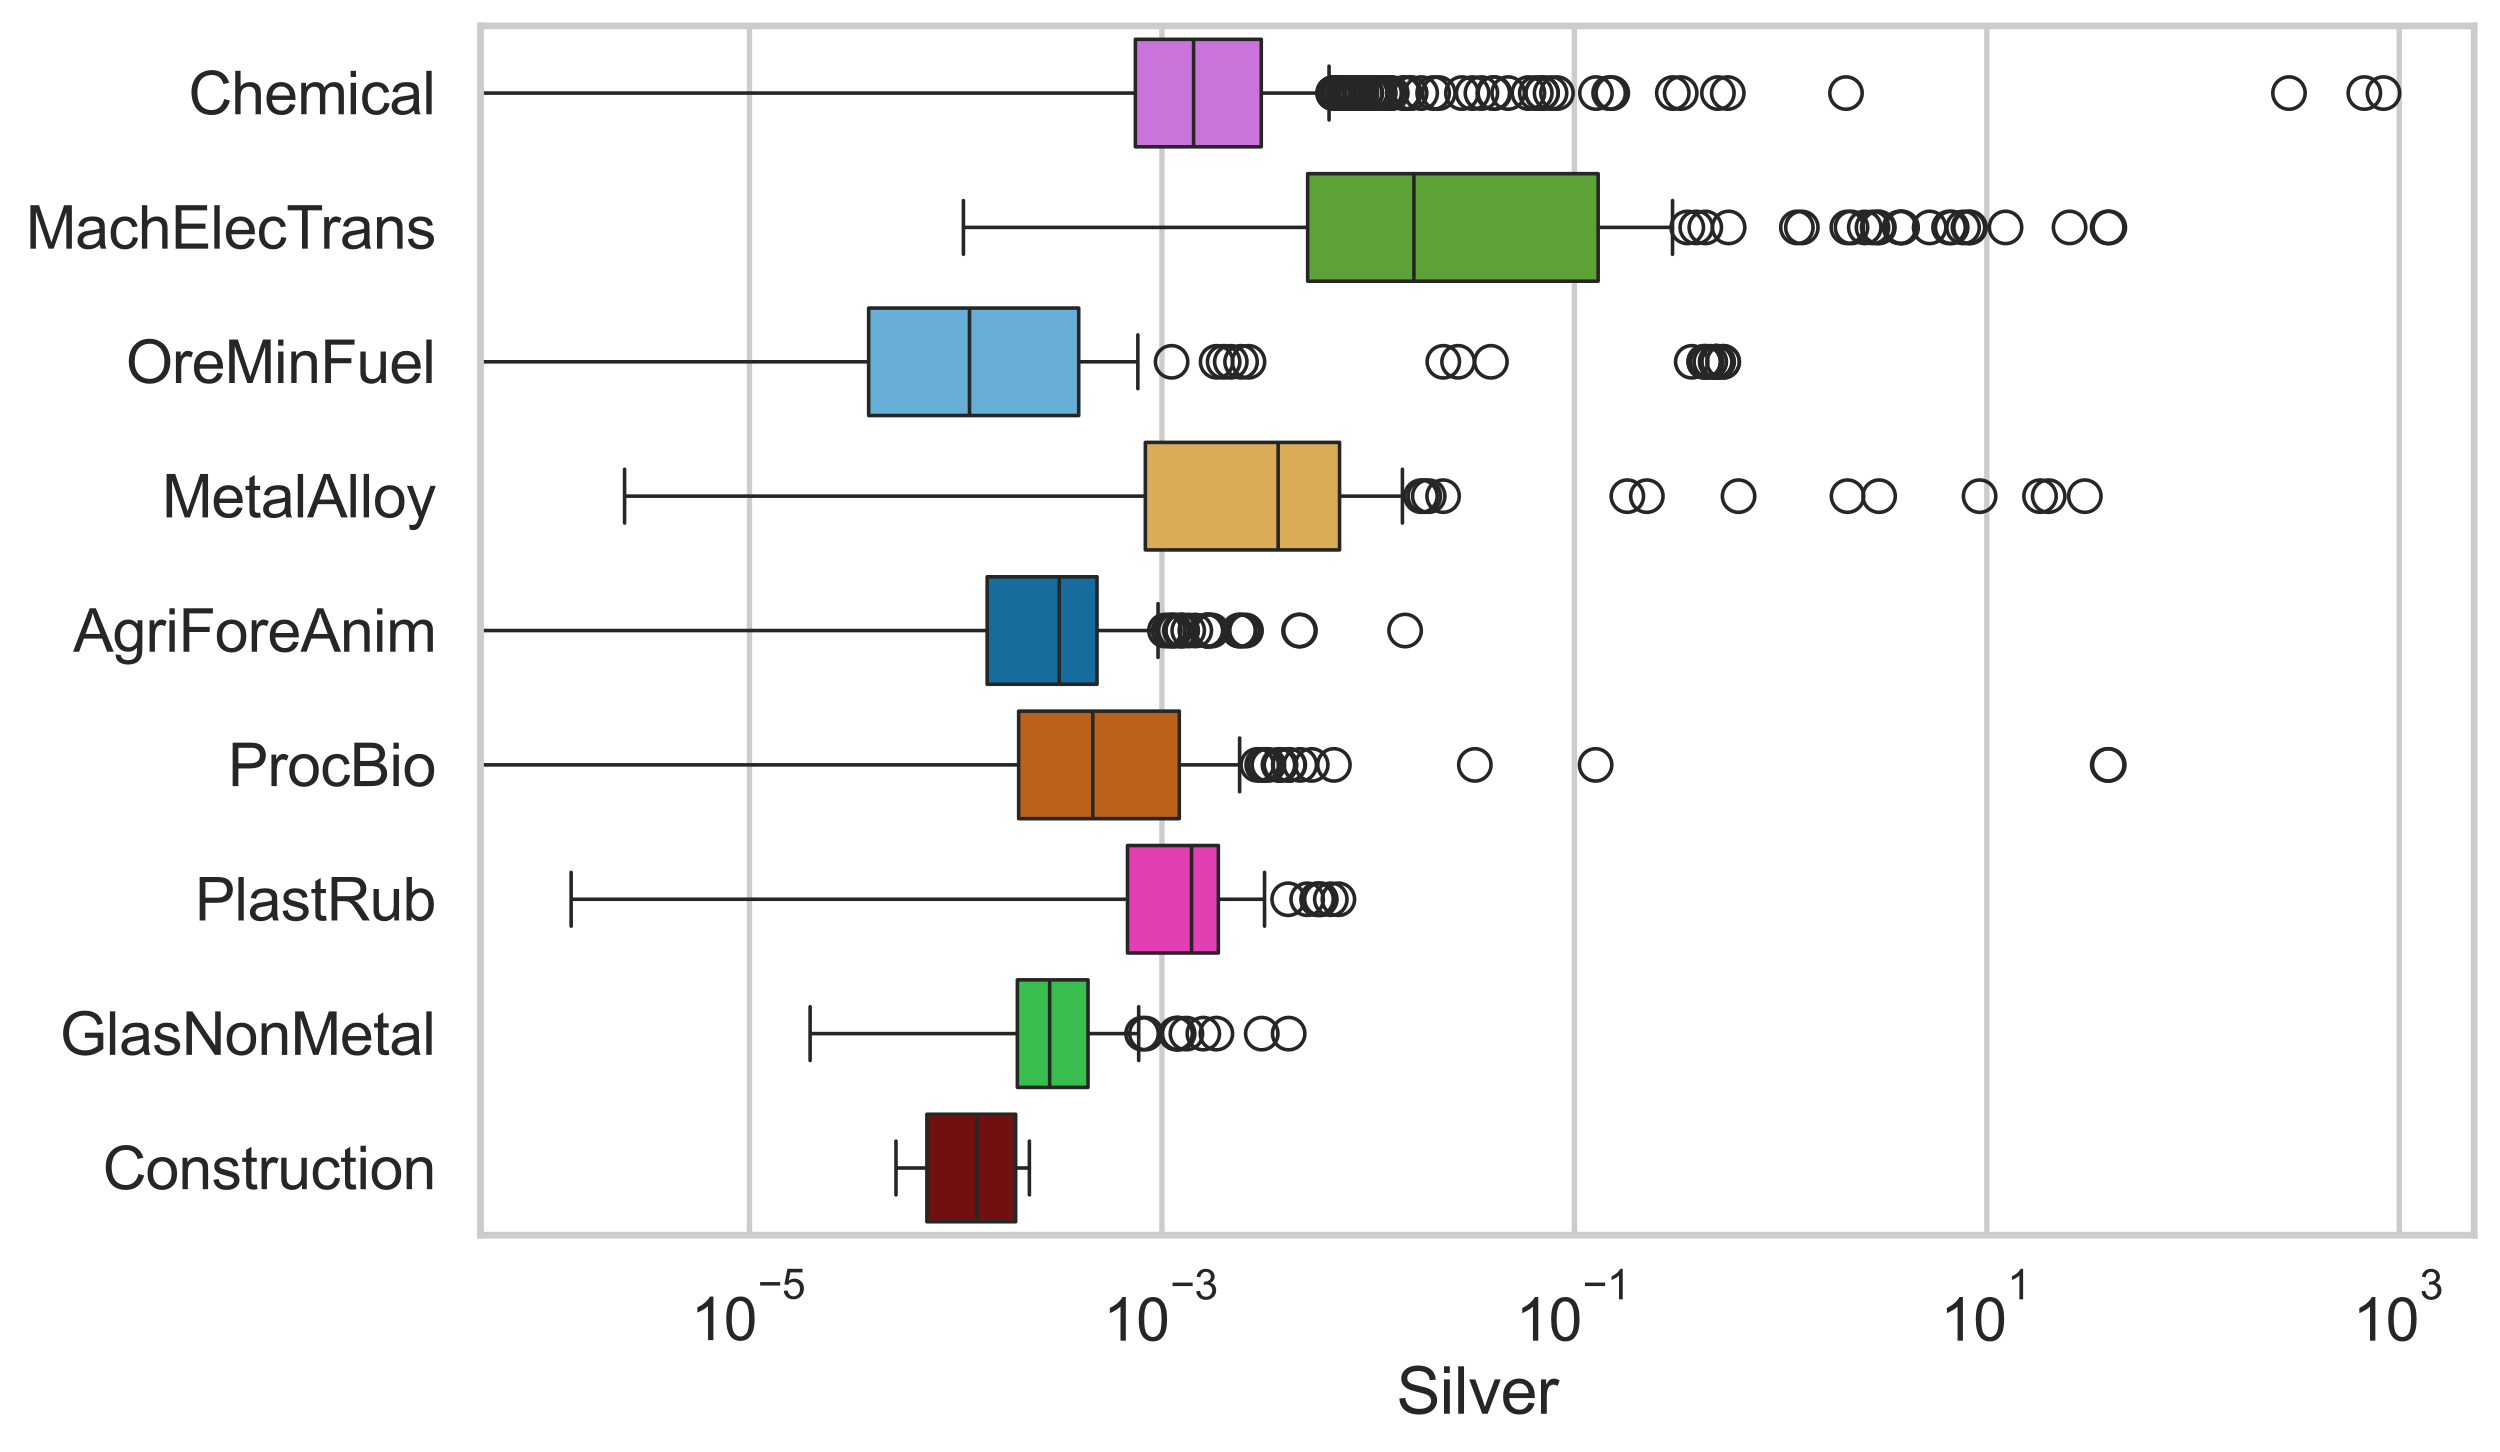 <?xml version="1.0" encoding="utf-8" standalone="no"?>
<!DOCTYPE svg PUBLIC "-//W3C//DTD SVG 1.1//EN"
  "http://www.w3.org/Graphics/SVG/1.1/DTD/svg11.dtd">
<svg xmlns:xlink="http://www.w3.org/1999/xlink" width="695.577pt" height="404.121pt" viewBox="0 0 695.577 404.121" xmlns="http://www.w3.org/2000/svg" version="1.1">
 <defs>
  <style type="text/css">*{stroke-linejoin: round; stroke-linecap: butt}</style>
 </defs>
 <g id="figure_1">
  <g id="patch_1">
   <path d="M 0 404.121 
L 695.577 404.121 
L 695.577 0 
L 0 0 
z
" style="fill: #ffffff"/>
  </g>
  <g id="axes_1">
   <g id="patch_2">
    <path d="M 133.697 343.665 
L 688.377 343.665 
L 688.377 7.2 
L 133.697 7.2 
z
" style="fill: #ffffff"/>
   </g>
   <g id="matplotlib.axis_1">
    <g id="xtick_1">
     <g id="line2d_1">
      <path d="M 208.525 343.665 
L 208.525 7.2 
" clip-path="url(#p0837aea808)" style="fill: none; stroke: #cccccc; stroke-width: 1.5; stroke-linecap: round"/>
     </g>
     <g id="text_1">
      <!-- $\mathdefault{10^{-5}}$ -->
      <g style="fill: #262626" transform="translate(192.19 373.015) scale(0.165 -0.165)">
       <defs>
        <path id="ArialMT-31" d="M 2384 0 
L 1822 0 
L 1822 3584 
Q 1619 3391 1289 3197 
Q 959 3003 697 2906 
L 697 3450 
Q 1169 3672 1522 3987 
Q 1875 4303 2022 4600 
L 2384 4600 
L 2384 0 
z
" transform="scale(0.016)"/>
        <path id="ArialMT-30" d="M 266 2259 
Q 266 3072 433 3567 
Q 600 4063 929 4331 
Q 1259 4600 1759 4600 
Q 2128 4600 2406 4451 
Q 2684 4303 2865 4023 
Q 3047 3744 3150 3342 
Q 3253 2941 3253 2259 
Q 3253 1453 3087 958 
Q 2922 463 2592 192 
Q 2263 -78 1759 -78 
Q 1097 -78 719 397 
Q 266 969 266 2259 
z
M 844 2259 
Q 844 1131 1108 757 
Q 1372 384 1759 384 
Q 2147 384 2411 759 
Q 2675 1134 2675 2259 
Q 2675 3391 2411 3762 
Q 2147 4134 1753 4134 
Q 1366 4134 1134 3806 
Q 844 3388 844 2259 
z
" transform="scale(0.016)"/>
        <path id="ArialMT-2212" d="M 3381 1997 
L 356 1997 
L 356 2522 
L 3381 2522 
L 3381 1997 
z
" transform="scale(0.016)"/>
        <path id="ArialMT-35" d="M 266 1200 
L 856 1250 
Q 922 819 1161 601 
Q 1400 384 1738 384 
Q 2144 384 2425 690 
Q 2706 997 2706 1503 
Q 2706 1984 2436 2262 
Q 2166 2541 1728 2541 
Q 1456 2541 1237 2417 
Q 1019 2294 894 2097 
L 366 2166 
L 809 4519 
L 3088 4519 
L 3088 3981 
L 1259 3981 
L 1013 2750 
Q 1425 3038 1878 3038 
Q 2478 3038 2890 2622 
Q 3303 2206 3303 1553 
Q 3303 931 2941 478 
Q 2500 -78 1738 -78 
Q 1113 -78 717 272 
Q 322 622 266 1200 
z
" transform="scale(0.016)"/>
       </defs>
       <use xlink:href="#ArialMT-31" transform="translate(0 0.88)"/>
       <use xlink:href="#ArialMT-30" transform="translate(55.615 0.88)"/>
       <use xlink:href="#ArialMT-2212" transform="translate(112.973 70.573) scale(0.7)"/>
       <use xlink:href="#ArialMT-35" transform="translate(153.852 70.573) scale(0.7)"/>
      </g>
     </g>
    </g>
    <g id="xtick_2">
     <g id="line2d_2">
      <path d="M 323.283 343.665 
L 323.283 7.2 
" clip-path="url(#p0837aea808)" style="fill: none; stroke: #cccccc; stroke-width: 1.5; stroke-linecap: round"/>
     </g>
     <g id="text_2">
      <!-- $\mathdefault{10^{-3}}$ -->
      <g style="fill: #262626" transform="translate(306.948 373.18) scale(0.165 -0.165)">
       <defs>
        <path id="ArialMT-33" d="M 269 1209 
L 831 1284 
Q 928 806 1161 595 
Q 1394 384 1728 384 
Q 2125 384 2398 659 
Q 2672 934 2672 1341 
Q 2672 1728 2419 1979 
Q 2166 2231 1775 2231 
Q 1616 2231 1378 2169 
L 1441 2663 
Q 1497 2656 1531 2656 
Q 1891 2656 2178 2843 
Q 2466 3031 2466 3422 
Q 2466 3731 2256 3934 
Q 2047 4138 1716 4138 
Q 1388 4138 1169 3931 
Q 950 3725 888 3313 
L 325 3413 
Q 428 3978 793 4289 
Q 1159 4600 1703 4600 
Q 2078 4600 2393 4439 
Q 2709 4278 2876 4000 
Q 3044 3722 3044 3409 
Q 3044 3113 2884 2869 
Q 2725 2625 2413 2481 
Q 2819 2388 3044 2092 
Q 3269 1797 3269 1353 
Q 3269 753 2831 336 
Q 2394 -81 1725 -81 
Q 1122 -81 723 278 
Q 325 638 269 1209 
z
" transform="scale(0.016)"/>
       </defs>
       <use xlink:href="#ArialMT-31" transform="translate(0 0.994)"/>
       <use xlink:href="#ArialMT-30" transform="translate(55.615 0.994)"/>
       <use xlink:href="#ArialMT-2212" transform="translate(112.973 70.688) scale(0.7)"/>
       <use xlink:href="#ArialMT-33" transform="translate(153.852 70.688) scale(0.7)"/>
      </g>
     </g>
    </g>
    <g id="xtick_3">
     <g id="line2d_3">
      <path d="M 438.04 343.665 
L 438.04 7.2 
" clip-path="url(#p0837aea808)" style="fill: none; stroke: #cccccc; stroke-width: 1.5; stroke-linecap: round"/>
     </g>
     <g id="text_3">
      <!-- $\mathdefault{10^{-1}}$ -->
      <g style="fill: #262626" transform="translate(421.705 373.18) scale(0.165 -0.165)">
       <use xlink:href="#ArialMT-31" transform="translate(0 0.994)"/>
       <use xlink:href="#ArialMT-30" transform="translate(55.615 0.994)"/>
       <use xlink:href="#ArialMT-2212" transform="translate(112.973 70.688) scale(0.7)"/>
       <use xlink:href="#ArialMT-31" transform="translate(153.852 70.688) scale(0.7)"/>
      </g>
     </g>
    </g>
    <g id="xtick_4">
     <g id="line2d_4">
      <path d="M 552.797 343.665 
L 552.797 7.2 
" clip-path="url(#p0837aea808)" style="fill: none; stroke: #cccccc; stroke-width: 1.5; stroke-linecap: round"/>
     </g>
     <g id="text_4">
      <!-- $\mathdefault{10^{1}}$ -->
      <g style="fill: #262626" transform="translate(539.845 373.18) scale(0.165 -0.165)">
       <use xlink:href="#ArialMT-31" transform="translate(0 0.994)"/>
       <use xlink:href="#ArialMT-30" transform="translate(55.615 0.994)"/>
       <use xlink:href="#ArialMT-31" transform="translate(112.973 70.688) scale(0.7)"/>
      </g>
     </g>
    </g>
    <g id="xtick_5">
     <g id="line2d_5">
      <path d="M 667.555 343.665 
L 667.555 7.2 
" clip-path="url(#p0837aea808)" style="fill: none; stroke: #cccccc; stroke-width: 1.5; stroke-linecap: round"/>
     </g>
     <g id="text_5">
      <!-- $\mathdefault{10^{3}}$ -->
      <g style="fill: #262626" transform="translate(654.602 373.18) scale(0.165 -0.165)">
       <use xlink:href="#ArialMT-31" transform="translate(0 0.994)"/>
       <use xlink:href="#ArialMT-30" transform="translate(55.615 0.994)"/>
       <use xlink:href="#ArialMT-33" transform="translate(112.973 70.688) scale(0.7)"/>
      </g>
     </g>
    </g>
    <g id="text_6">
     <!-- Silver -->
     <g style="fill: #262626" transform="translate(388.533 393.344) scale(0.18 -0.18)">
      <defs>
       <path id="ArialMT-53" d="M 288 1472 
L 859 1522 
Q 900 1178 1048 958 
Q 1197 738 1509 602 
Q 1822 466 2213 466 
Q 2559 466 2825 569 
Q 3091 672 3220 851 
Q 3350 1031 3350 1244 
Q 3350 1459 3225 1620 
Q 3100 1781 2813 1891 
Q 2628 1963 1997 2114 
Q 1366 2266 1113 2400 
Q 784 2572 623 2826 
Q 463 3081 463 3397 
Q 463 3744 659 4045 
Q 856 4347 1234 4503 
Q 1613 4659 2075 4659 
Q 2584 4659 2973 4495 
Q 3363 4331 3572 4012 
Q 3781 3694 3797 3291 
L 3216 3247 
Q 3169 3681 2898 3903 
Q 2628 4125 2100 4125 
Q 1550 4125 1298 3923 
Q 1047 3722 1047 3438 
Q 1047 3191 1225 3031 
Q 1400 2872 2139 2705 
Q 2878 2538 3153 2413 
Q 3553 2228 3743 1945 
Q 3934 1663 3934 1294 
Q 3934 928 3725 604 
Q 3516 281 3123 101 
Q 2731 -78 2241 -78 
Q 1619 -78 1198 103 
Q 778 284 539 648 
Q 300 1013 288 1472 
z
" transform="scale(0.016)"/>
       <path id="ArialMT-69" d="M 425 3934 
L 425 4581 
L 988 4581 
L 988 3934 
L 425 3934 
z
M 425 0 
L 425 3319 
L 988 3319 
L 988 0 
L 425 0 
z
" transform="scale(0.016)"/>
       <path id="ArialMT-6c" d="M 409 0 
L 409 4581 
L 972 4581 
L 972 0 
L 409 0 
z
" transform="scale(0.016)"/>
       <path id="ArialMT-76" d="M 1344 0 
L 81 3319 
L 675 3319 
L 1388 1331 
Q 1503 1009 1600 663 
Q 1675 925 1809 1294 
L 2547 3319 
L 3125 3319 
L 1869 0 
L 1344 0 
z
" transform="scale(0.016)"/>
       <path id="ArialMT-65" d="M 2694 1069 
L 3275 997 
Q 3138 488 2766 206 
Q 2394 -75 1816 -75 
Q 1088 -75 661 373 
Q 234 822 234 1631 
Q 234 2469 665 2931 
Q 1097 3394 1784 3394 
Q 2450 3394 2872 2941 
Q 3294 2488 3294 1666 
Q 3294 1616 3291 1516 
L 816 1516 
Q 847 969 1125 678 
Q 1403 388 1819 388 
Q 2128 388 2347 550 
Q 2566 713 2694 1069 
z
M 847 1978 
L 2700 1978 
Q 2663 2397 2488 2606 
Q 2219 2931 1791 2931 
Q 1403 2931 1139 2672 
Q 875 2413 847 1978 
z
" transform="scale(0.016)"/>
       <path id="ArialMT-72" d="M 416 0 
L 416 3319 
L 922 3319 
L 922 2816 
Q 1116 3169 1280 3281 
Q 1444 3394 1641 3394 
Q 1925 3394 2219 3213 
L 2025 2691 
Q 1819 2813 1613 2813 
Q 1428 2813 1281 2702 
Q 1134 2591 1072 2394 
Q 978 2094 978 1738 
L 978 0 
L 416 0 
z
" transform="scale(0.016)"/>
      </defs>
      <use xlink:href="#ArialMT-53"/>
      <use xlink:href="#ArialMT-69" transform="translate(66.699 0)"/>
      <use xlink:href="#ArialMT-6c" transform="translate(88.916 0)"/>
      <use xlink:href="#ArialMT-76" transform="translate(111.133 0)"/>
      <use xlink:href="#ArialMT-65" transform="translate(161.133 0)"/>
      <use xlink:href="#ArialMT-72" transform="translate(216.748 0)"/>
     </g>
    </g>
   </g>
   <g id="matplotlib.axis_2">
    <g id="ytick_1">
     <g id="text_7">
      <!-- Chemical -->
      <g style="fill: #262626" transform="translate(52.428 31.798) scale(0.165 -0.165)">
       <defs>
        <path id="ArialMT-43" d="M 3763 1606 
L 4369 1453 
Q 4178 706 3683 314 
Q 3188 -78 2472 -78 
Q 1731 -78 1267 223 
Q 803 525 561 1097 
Q 319 1669 319 2325 
Q 319 3041 592 3573 
Q 866 4106 1370 4382 
Q 1875 4659 2481 4659 
Q 3169 4659 3637 4309 
Q 4106 3959 4291 3325 
L 3694 3184 
Q 3534 3684 3231 3912 
Q 2928 4141 2469 4141 
Q 1941 4141 1586 3887 
Q 1231 3634 1087 3207 
Q 944 2781 944 2328 
Q 944 1744 1114 1308 
Q 1284 872 1643 656 
Q 2003 441 2422 441 
Q 2931 441 3284 734 
Q 3638 1028 3763 1606 
z
" transform="scale(0.016)"/>
        <path id="ArialMT-68" d="M 422 0 
L 422 4581 
L 984 4581 
L 984 2938 
Q 1378 3394 1978 3394 
Q 2347 3394 2619 3248 
Q 2891 3103 3008 2847 
Q 3125 2591 3125 2103 
L 3125 0 
L 2563 0 
L 2563 2103 
Q 2563 2525 2380 2717 
Q 2197 2909 1863 2909 
Q 1613 2909 1392 2779 
Q 1172 2650 1078 2428 
Q 984 2206 984 1816 
L 984 0 
L 422 0 
z
" transform="scale(0.016)"/>
        <path id="ArialMT-6d" d="M 422 0 
L 422 3319 
L 925 3319 
L 925 2853 
Q 1081 3097 1340 3245 
Q 1600 3394 1931 3394 
Q 2300 3394 2536 3241 
Q 2772 3088 2869 2813 
Q 3263 3394 3894 3394 
Q 4388 3394 4653 3120 
Q 4919 2847 4919 2278 
L 4919 0 
L 4359 0 
L 4359 2091 
Q 4359 2428 4304 2576 
Q 4250 2725 4106 2815 
Q 3963 2906 3769 2906 
Q 3419 2906 3187 2673 
Q 2956 2441 2956 1928 
L 2956 0 
L 2394 0 
L 2394 2156 
Q 2394 2531 2256 2718 
Q 2119 2906 1806 2906 
Q 1569 2906 1367 2781 
Q 1166 2656 1075 2415 
Q 984 2175 984 1722 
L 984 0 
L 422 0 
z
" transform="scale(0.016)"/>
        <path id="ArialMT-63" d="M 2588 1216 
L 3141 1144 
Q 3050 572 2676 248 
Q 2303 -75 1759 -75 
Q 1078 -75 664 370 
Q 250 816 250 1647 
Q 250 2184 428 2587 
Q 606 2991 970 3192 
Q 1334 3394 1763 3394 
Q 2303 3394 2647 3120 
Q 2991 2847 3088 2344 
L 2541 2259 
Q 2463 2594 2264 2762 
Q 2066 2931 1784 2931 
Q 1359 2931 1093 2626 
Q 828 2322 828 1663 
Q 828 994 1084 691 
Q 1341 388 1753 388 
Q 2084 388 2306 591 
Q 2528 794 2588 1216 
z
" transform="scale(0.016)"/>
        <path id="ArialMT-61" d="M 2588 409 
Q 2275 144 1986 34 
Q 1697 -75 1366 -75 
Q 819 -75 525 192 
Q 231 459 231 875 
Q 231 1119 342 1320 
Q 453 1522 633 1644 
Q 813 1766 1038 1828 
Q 1203 1872 1538 1913 
Q 2219 1994 2541 2106 
Q 2544 2222 2544 2253 
Q 2544 2597 2384 2738 
Q 2169 2928 1744 2928 
Q 1347 2928 1158 2789 
Q 969 2650 878 2297 
L 328 2372 
Q 403 2725 575 2942 
Q 747 3159 1072 3276 
Q 1397 3394 1825 3394 
Q 2250 3394 2515 3294 
Q 2781 3194 2906 3042 
Q 3031 2891 3081 2659 
Q 3109 2516 3109 2141 
L 3109 1391 
Q 3109 606 3145 398 
Q 3181 191 3288 0 
L 2700 0 
Q 2613 175 2588 409 
z
M 2541 1666 
Q 2234 1541 1622 1453 
Q 1275 1403 1131 1340 
Q 988 1278 909 1158 
Q 831 1038 831 891 
Q 831 666 1001 516 
Q 1172 366 1500 366 
Q 1825 366 2078 508 
Q 2331 650 2450 897 
Q 2541 1088 2541 1459 
L 2541 1666 
z
" transform="scale(0.016)"/>
       </defs>
       <use xlink:href="#ArialMT-43"/>
       <use xlink:href="#ArialMT-68" transform="translate(72.217 0)"/>
       <use xlink:href="#ArialMT-65" transform="translate(127.832 0)"/>
       <use xlink:href="#ArialMT-6d" transform="translate(183.447 0)"/>
       <use xlink:href="#ArialMT-69" transform="translate(266.748 0)"/>
       <use xlink:href="#ArialMT-63" transform="translate(288.965 0)"/>
       <use xlink:href="#ArialMT-61" transform="translate(338.965 0)"/>
       <use xlink:href="#ArialMT-6c" transform="translate(394.58 0)"/>
      </g>
     </g>
    </g>
    <g id="ytick_2">
     <g id="text_8">
      <!-- MachElecTrans -->
      <g style="fill: #262626" transform="translate(7.2 69.183) scale(0.165 -0.165)">
       <defs>
        <path id="ArialMT-4d" d="M 475 0 
L 475 4581 
L 1388 4581 
L 2472 1338 
Q 2622 884 2691 659 
Q 2769 909 2934 1394 
L 4031 4581 
L 4847 4581 
L 4847 0 
L 4263 0 
L 4263 3834 
L 2931 0 
L 2384 0 
L 1059 3900 
L 1059 0 
L 475 0 
z
" transform="scale(0.016)"/>
        <path id="ArialMT-45" d="M 506 0 
L 506 4581 
L 3819 4581 
L 3819 4041 
L 1113 4041 
L 1113 2638 
L 3647 2638 
L 3647 2100 
L 1113 2100 
L 1113 541 
L 3925 541 
L 3925 0 
L 506 0 
z
" transform="scale(0.016)"/>
        <path id="ArialMT-54" d="M 1659 0 
L 1659 4041 
L 150 4041 
L 150 4581 
L 3781 4581 
L 3781 4041 
L 2266 4041 
L 2266 0 
L 1659 0 
z
" transform="scale(0.016)"/>
        <path id="ArialMT-6e" d="M 422 0 
L 422 3319 
L 928 3319 
L 928 2847 
Q 1294 3394 1984 3394 
Q 2284 3394 2536 3286 
Q 2788 3178 2913 3003 
Q 3038 2828 3088 2588 
Q 3119 2431 3119 2041 
L 3119 0 
L 2556 0 
L 2556 2019 
Q 2556 2363 2490 2533 
Q 2425 2703 2258 2804 
Q 2091 2906 1866 2906 
Q 1506 2906 1245 2678 
Q 984 2450 984 1813 
L 984 0 
L 422 0 
z
" transform="scale(0.016)"/>
        <path id="ArialMT-73" d="M 197 991 
L 753 1078 
Q 800 744 1014 566 
Q 1228 388 1613 388 
Q 2000 388 2187 545 
Q 2375 703 2375 916 
Q 2375 1106 2209 1216 
Q 2094 1291 1634 1406 
Q 1016 1563 777 1677 
Q 538 1791 414 1992 
Q 291 2194 291 2438 
Q 291 2659 392 2848 
Q 494 3038 669 3163 
Q 800 3259 1026 3326 
Q 1253 3394 1513 3394 
Q 1903 3394 2198 3281 
Q 2494 3169 2634 2976 
Q 2775 2784 2828 2463 
L 2278 2388 
Q 2241 2644 2061 2787 
Q 1881 2931 1553 2931 
Q 1166 2931 1000 2803 
Q 834 2675 834 2503 
Q 834 2394 903 2306 
Q 972 2216 1119 2156 
Q 1203 2125 1616 2013 
Q 2213 1853 2448 1751 
Q 2684 1650 2818 1456 
Q 2953 1263 2953 975 
Q 2953 694 2789 445 
Q 2625 197 2315 61 
Q 2006 -75 1616 -75 
Q 969 -75 630 194 
Q 291 463 197 991 
z
" transform="scale(0.016)"/>
       </defs>
       <use xlink:href="#ArialMT-4d"/>
       <use xlink:href="#ArialMT-61" transform="translate(83.301 0)"/>
       <use xlink:href="#ArialMT-63" transform="translate(138.916 0)"/>
       <use xlink:href="#ArialMT-68" transform="translate(188.916 0)"/>
       <use xlink:href="#ArialMT-45" transform="translate(244.531 0)"/>
       <use xlink:href="#ArialMT-6c" transform="translate(311.23 0)"/>
       <use xlink:href="#ArialMT-65" transform="translate(333.447 0)"/>
       <use xlink:href="#ArialMT-63" transform="translate(389.062 0)"/>
       <use xlink:href="#ArialMT-54" transform="translate(439.062 0)"/>
       <use xlink:href="#ArialMT-72" transform="translate(496.396 0)"/>
       <use xlink:href="#ArialMT-61" transform="translate(529.697 0)"/>
       <use xlink:href="#ArialMT-6e" transform="translate(585.312 0)"/>
       <use xlink:href="#ArialMT-73" transform="translate(640.928 0)"/>
      </g>
     </g>
    </g>
    <g id="ytick_3">
     <g id="text_9">
      <!-- OreMinFuel -->
      <g style="fill: #262626" transform="translate(35.013 106.568) scale(0.165 -0.165)">
       <defs>
        <path id="ArialMT-4f" d="M 309 2231 
Q 309 3372 921 4017 
Q 1534 4663 2503 4663 
Q 3138 4663 3647 4359 
Q 4156 4056 4423 3514 
Q 4691 2972 4691 2284 
Q 4691 1588 4409 1038 
Q 4128 488 3612 205 
Q 3097 -78 2500 -78 
Q 1853 -78 1343 234 
Q 834 547 571 1087 
Q 309 1628 309 2231 
z
M 934 2222 
Q 934 1394 1379 917 
Q 1825 441 2497 441 
Q 3181 441 3623 922 
Q 4066 1403 4066 2288 
Q 4066 2847 3877 3264 
Q 3688 3681 3323 3911 
Q 2959 4141 2506 4141 
Q 1863 4141 1398 3698 
Q 934 3256 934 2222 
z
" transform="scale(0.016)"/>
        <path id="ArialMT-46" d="M 525 0 
L 525 4581 
L 3616 4581 
L 3616 4041 
L 1131 4041 
L 1131 2622 
L 3281 2622 
L 3281 2081 
L 1131 2081 
L 1131 0 
L 525 0 
z
" transform="scale(0.016)"/>
        <path id="ArialMT-75" d="M 2597 0 
L 2597 488 
Q 2209 -75 1544 -75 
Q 1250 -75 995 37 
Q 741 150 617 320 
Q 494 491 444 738 
Q 409 903 409 1263 
L 409 3319 
L 972 3319 
L 972 1478 
Q 972 1038 1006 884 
Q 1059 663 1231 536 
Q 1403 409 1656 409 
Q 1909 409 2131 539 
Q 2353 669 2445 892 
Q 2538 1116 2538 1541 
L 2538 3319 
L 3100 3319 
L 3100 0 
L 2597 0 
z
" transform="scale(0.016)"/>
       </defs>
       <use xlink:href="#ArialMT-4f"/>
       <use xlink:href="#ArialMT-72" transform="translate(77.783 0)"/>
       <use xlink:href="#ArialMT-65" transform="translate(111.084 0)"/>
       <use xlink:href="#ArialMT-4d" transform="translate(166.699 0)"/>
       <use xlink:href="#ArialMT-69" transform="translate(250 0)"/>
       <use xlink:href="#ArialMT-6e" transform="translate(272.217 0)"/>
       <use xlink:href="#ArialMT-46" transform="translate(327.832 0)"/>
       <use xlink:href="#ArialMT-75" transform="translate(388.916 0)"/>
       <use xlink:href="#ArialMT-65" transform="translate(444.531 0)"/>
       <use xlink:href="#ArialMT-6c" transform="translate(500.146 0)"/>
      </g>
     </g>
    </g>
    <g id="ytick_4">
     <g id="text_10">
      <!-- MetalAlloy -->
      <g style="fill: #262626" transform="translate(45.088 143.953) scale(0.165 -0.165)">
       <defs>
        <path id="ArialMT-74" d="M 1650 503 
L 1731 6 
Q 1494 -44 1306 -44 
Q 1000 -44 831 53 
Q 663 150 594 308 
Q 525 466 525 972 
L 525 2881 
L 113 2881 
L 113 3319 
L 525 3319 
L 525 4141 
L 1084 4478 
L 1084 3319 
L 1650 3319 
L 1650 2881 
L 1084 2881 
L 1084 941 
Q 1084 700 1114 631 
Q 1144 563 1211 522 
Q 1278 481 1403 481 
Q 1497 481 1650 503 
z
" transform="scale(0.016)"/>
        <path id="ArialMT-41" d="M -9 0 
L 1750 4581 
L 2403 4581 
L 4278 0 
L 3588 0 
L 3053 1388 
L 1138 1388 
L 634 0 
L -9 0 
z
M 1313 1881 
L 2866 1881 
L 2388 3150 
Q 2169 3728 2063 4100 
Q 1975 3659 1816 3225 
L 1313 1881 
z
" transform="scale(0.016)"/>
        <path id="ArialMT-6f" d="M 213 1659 
Q 213 2581 725 3025 
Q 1153 3394 1769 3394 
Q 2453 3394 2887 2945 
Q 3322 2497 3322 1706 
Q 3322 1066 3130 698 
Q 2938 331 2570 128 
Q 2203 -75 1769 -75 
Q 1072 -75 642 372 
Q 213 819 213 1659 
z
M 791 1659 
Q 791 1022 1069 705 
Q 1347 388 1769 388 
Q 2188 388 2466 706 
Q 2744 1025 2744 1678 
Q 2744 2294 2464 2611 
Q 2184 2928 1769 2928 
Q 1347 2928 1069 2612 
Q 791 2297 791 1659 
z
" transform="scale(0.016)"/>
        <path id="ArialMT-79" d="M 397 -1278 
L 334 -750 
Q 519 -800 656 -800 
Q 844 -800 956 -737 
Q 1069 -675 1141 -563 
Q 1194 -478 1313 -144 
Q 1328 -97 1363 -6 
L 103 3319 
L 709 3319 
L 1400 1397 
Q 1534 1031 1641 628 
Q 1738 1016 1872 1384 
L 2581 3319 
L 3144 3319 
L 1881 -56 
Q 1678 -603 1566 -809 
Q 1416 -1088 1222 -1217 
Q 1028 -1347 759 -1347 
Q 597 -1347 397 -1278 
z
" transform="scale(0.016)"/>
       </defs>
       <use xlink:href="#ArialMT-4d"/>
       <use xlink:href="#ArialMT-65" transform="translate(83.301 0)"/>
       <use xlink:href="#ArialMT-74" transform="translate(138.916 0)"/>
       <use xlink:href="#ArialMT-61" transform="translate(166.699 0)"/>
       <use xlink:href="#ArialMT-6c" transform="translate(222.314 0)"/>
       <use xlink:href="#ArialMT-41" transform="translate(244.531 0)"/>
       <use xlink:href="#ArialMT-6c" transform="translate(311.23 0)"/>
       <use xlink:href="#ArialMT-6c" transform="translate(333.447 0)"/>
       <use xlink:href="#ArialMT-6f" transform="translate(355.664 0)"/>
       <use xlink:href="#ArialMT-79" transform="translate(411.279 0)"/>
      </g>
     </g>
    </g>
    <g id="ytick_5">
     <g id="text_11">
      <!-- AgriForeAnim -->
      <g style="fill: #262626" transform="translate(20.341 181.337) scale(0.165 -0.165)">
       <defs>
        <path id="ArialMT-67" d="M 319 -275 
L 866 -356 
Q 900 -609 1056 -725 
Q 1266 -881 1628 -881 
Q 2019 -881 2231 -725 
Q 2444 -569 2519 -288 
Q 2563 -116 2559 434 
Q 2191 0 1641 0 
Q 956 0 581 494 
Q 206 988 206 1678 
Q 206 2153 378 2554 
Q 550 2956 876 3175 
Q 1203 3394 1644 3394 
Q 2231 3394 2613 2919 
L 2613 3319 
L 3131 3319 
L 3131 450 
Q 3131 -325 2973 -648 
Q 2816 -972 2473 -1159 
Q 2131 -1347 1631 -1347 
Q 1038 -1347 672 -1080 
Q 306 -813 319 -275 
z
M 784 1719 
Q 784 1066 1043 766 
Q 1303 466 1694 466 
Q 2081 466 2343 764 
Q 2606 1063 2606 1700 
Q 2606 2309 2336 2618 
Q 2066 2928 1684 2928 
Q 1309 2928 1046 2623 
Q 784 2319 784 1719 
z
" transform="scale(0.016)"/>
       </defs>
       <use xlink:href="#ArialMT-41"/>
       <use xlink:href="#ArialMT-67" transform="translate(66.699 0)"/>
       <use xlink:href="#ArialMT-72" transform="translate(122.314 0)"/>
       <use xlink:href="#ArialMT-69" transform="translate(155.615 0)"/>
       <use xlink:href="#ArialMT-46" transform="translate(177.832 0)"/>
       <use xlink:href="#ArialMT-6f" transform="translate(238.916 0)"/>
       <use xlink:href="#ArialMT-72" transform="translate(294.531 0)"/>
       <use xlink:href="#ArialMT-65" transform="translate(327.832 0)"/>
       <use xlink:href="#ArialMT-41" transform="translate(383.447 0)"/>
       <use xlink:href="#ArialMT-6e" transform="translate(450.146 0)"/>
       <use xlink:href="#ArialMT-69" transform="translate(505.762 0)"/>
       <use xlink:href="#ArialMT-6d" transform="translate(527.979 0)"/>
      </g>
     </g>
    </g>
    <g id="ytick_6">
     <g id="text_12">
      <!-- ProcBio -->
      <g style="fill: #262626" transform="translate(63.424 218.722) scale(0.165 -0.165)">
       <defs>
        <path id="ArialMT-50" d="M 494 0 
L 494 4581 
L 2222 4581 
Q 2678 4581 2919 4538 
Q 3256 4481 3484 4323 
Q 3713 4166 3852 3881 
Q 3991 3597 3991 3256 
Q 3991 2672 3619 2267 
Q 3247 1863 2275 1863 
L 1100 1863 
L 1100 0 
L 494 0 
z
M 1100 2403 
L 2284 2403 
Q 2872 2403 3119 2622 
Q 3366 2841 3366 3238 
Q 3366 3525 3220 3729 
Q 3075 3934 2838 4000 
Q 2684 4041 2272 4041 
L 1100 4041 
L 1100 2403 
z
" transform="scale(0.016)"/>
        <path id="ArialMT-42" d="M 469 0 
L 469 4581 
L 2188 4581 
Q 2713 4581 3030 4442 
Q 3347 4303 3526 4014 
Q 3706 3725 3706 3409 
Q 3706 3116 3547 2856 
Q 3388 2597 3066 2438 
Q 3481 2316 3704 2022 
Q 3928 1728 3928 1328 
Q 3928 1006 3792 729 
Q 3656 453 3456 303 
Q 3256 153 2954 76 
Q 2653 0 2216 0 
L 469 0 
z
M 1075 2656 
L 2066 2656 
Q 2469 2656 2644 2709 
Q 2875 2778 2992 2937 
Q 3109 3097 3109 3338 
Q 3109 3566 3000 3739 
Q 2891 3913 2687 3977 
Q 2484 4041 1991 4041 
L 1075 4041 
L 1075 2656 
z
M 1075 541 
L 2216 541 
Q 2509 541 2628 563 
Q 2838 600 2978 687 
Q 3119 775 3209 942 
Q 3300 1109 3300 1328 
Q 3300 1584 3169 1773 
Q 3038 1963 2805 2039 
Q 2572 2116 2134 2116 
L 1075 2116 
L 1075 541 
z
" transform="scale(0.016)"/>
       </defs>
       <use xlink:href="#ArialMT-50"/>
       <use xlink:href="#ArialMT-72" transform="translate(66.699 0)"/>
       <use xlink:href="#ArialMT-6f" transform="translate(100 0)"/>
       <use xlink:href="#ArialMT-63" transform="translate(155.615 0)"/>
       <use xlink:href="#ArialMT-42" transform="translate(205.615 0)"/>
       <use xlink:href="#ArialMT-69" transform="translate(272.314 0)"/>
       <use xlink:href="#ArialMT-6f" transform="translate(294.531 0)"/>
      </g>
     </g>
    </g>
    <g id="ytick_7">
     <g id="text_13">
      <!-- PlastRub -->
      <g style="fill: #262626" transform="translate(54.248 256.107) scale(0.165 -0.165)">
       <defs>
        <path id="ArialMT-52" d="M 503 0 
L 503 4581 
L 2534 4581 
Q 3147 4581 3465 4457 
Q 3784 4334 3975 4021 
Q 4166 3709 4166 3331 
Q 4166 2844 3850 2509 
Q 3534 2175 2875 2084 
Q 3116 1969 3241 1856 
Q 3506 1613 3744 1247 
L 4541 0 
L 3778 0 
L 3172 953 
Q 2906 1366 2734 1584 
Q 2563 1803 2427 1890 
Q 2291 1978 2150 2013 
Q 2047 2034 1813 2034 
L 1109 2034 
L 1109 0 
L 503 0 
z
M 1109 2559 
L 2413 2559 
Q 2828 2559 3062 2645 
Q 3297 2731 3419 2920 
Q 3541 3109 3541 3331 
Q 3541 3656 3305 3865 
Q 3069 4075 2559 4075 
L 1109 4075 
L 1109 2559 
z
" transform="scale(0.016)"/>
        <path id="ArialMT-62" d="M 941 0 
L 419 0 
L 419 4581 
L 981 4581 
L 981 2947 
Q 1338 3394 1891 3394 
Q 2197 3394 2470 3270 
Q 2744 3147 2920 2923 
Q 3097 2700 3197 2384 
Q 3297 2069 3297 1709 
Q 3297 856 2875 390 
Q 2453 -75 1863 -75 
Q 1275 -75 941 416 
L 941 0 
z
M 934 1684 
Q 934 1088 1097 822 
Q 1363 388 1816 388 
Q 2184 388 2453 708 
Q 2722 1028 2722 1663 
Q 2722 2313 2464 2622 
Q 2206 2931 1841 2931 
Q 1472 2931 1203 2611 
Q 934 2291 934 1684 
z
" transform="scale(0.016)"/>
       </defs>
       <use xlink:href="#ArialMT-50"/>
       <use xlink:href="#ArialMT-6c" transform="translate(66.699 0)"/>
       <use xlink:href="#ArialMT-61" transform="translate(88.916 0)"/>
       <use xlink:href="#ArialMT-73" transform="translate(144.531 0)"/>
       <use xlink:href="#ArialMT-74" transform="translate(194.531 0)"/>
       <use xlink:href="#ArialMT-52" transform="translate(222.314 0)"/>
       <use xlink:href="#ArialMT-75" transform="translate(294.531 0)"/>
       <use xlink:href="#ArialMT-62" transform="translate(350.146 0)"/>
      </g>
     </g>
    </g>
    <g id="ytick_8">
     <g id="text_14">
      <!-- GlasNonMetal -->
      <g style="fill: #262626" transform="translate(16.659 293.492) scale(0.165 -0.165)">
       <defs>
        <path id="ArialMT-47" d="M 2638 1797 
L 2638 2334 
L 4578 2338 
L 4578 638 
Q 4131 281 3656 101 
Q 3181 -78 2681 -78 
Q 2006 -78 1454 211 
Q 903 500 622 1047 
Q 341 1594 341 2269 
Q 341 2938 620 3517 
Q 900 4097 1425 4378 
Q 1950 4659 2634 4659 
Q 3131 4659 3532 4498 
Q 3934 4338 4162 4050 
Q 4391 3763 4509 3300 
L 3963 3150 
Q 3859 3500 3706 3700 
Q 3553 3900 3268 4020 
Q 2984 4141 2638 4141 
Q 2222 4141 1919 4014 
Q 1616 3888 1430 3681 
Q 1244 3475 1141 3228 
Q 966 2803 966 2306 
Q 966 1694 1177 1281 
Q 1388 869 1791 669 
Q 2194 469 2647 469 
Q 3041 469 3416 620 
Q 3791 772 3984 944 
L 3984 1797 
L 2638 1797 
z
" transform="scale(0.016)"/>
        <path id="ArialMT-4e" d="M 488 0 
L 488 4581 
L 1109 4581 
L 3516 984 
L 3516 4581 
L 4097 4581 
L 4097 0 
L 3475 0 
L 1069 3600 
L 1069 0 
L 488 0 
z
" transform="scale(0.016)"/>
       </defs>
       <use xlink:href="#ArialMT-47"/>
       <use xlink:href="#ArialMT-6c" transform="translate(77.783 0)"/>
       <use xlink:href="#ArialMT-61" transform="translate(100 0)"/>
       <use xlink:href="#ArialMT-73" transform="translate(155.615 0)"/>
       <use xlink:href="#ArialMT-4e" transform="translate(205.615 0)"/>
       <use xlink:href="#ArialMT-6f" transform="translate(277.832 0)"/>
       <use xlink:href="#ArialMT-6e" transform="translate(333.447 0)"/>
       <use xlink:href="#ArialMT-4d" transform="translate(389.062 0)"/>
       <use xlink:href="#ArialMT-65" transform="translate(472.363 0)"/>
       <use xlink:href="#ArialMT-74" transform="translate(527.979 0)"/>
       <use xlink:href="#ArialMT-61" transform="translate(555.762 0)"/>
       <use xlink:href="#ArialMT-6c" transform="translate(611.377 0)"/>
      </g>
     </g>
    </g>
    <g id="ytick_9">
     <g id="text_15">
      <!-- Construction -->
      <g style="fill: #262626" transform="translate(28.575 330.877) scale(0.165 -0.165)">
       <use xlink:href="#ArialMT-43"/>
       <use xlink:href="#ArialMT-6f" transform="translate(72.217 0)"/>
       <use xlink:href="#ArialMT-6e" transform="translate(127.832 0)"/>
       <use xlink:href="#ArialMT-73" transform="translate(183.447 0)"/>
       <use xlink:href="#ArialMT-74" transform="translate(233.447 0)"/>
       <use xlink:href="#ArialMT-72" transform="translate(261.23 0)"/>
       <use xlink:href="#ArialMT-75" transform="translate(294.531 0)"/>
       <use xlink:href="#ArialMT-63" transform="translate(350.146 0)"/>
       <use xlink:href="#ArialMT-74" transform="translate(400.146 0)"/>
       <use xlink:href="#ArialMT-69" transform="translate(427.93 0)"/>
       <use xlink:href="#ArialMT-6f" transform="translate(450.146 0)"/>
       <use xlink:href="#ArialMT-6e" transform="translate(505.762 0)"/>
      </g>
     </g>
    </g>
   </g>
   <g id="patch_3">
    <path d="M 315.897 10.938 
L 315.897 40.846 
L 350.923 40.846 
L 350.923 10.938 
L 315.897 10.938 
z
" clip-path="url(#p0837aea808)" style="fill: #ca74db; stroke: #262626; stroke-linejoin: miter"/>
   </g>
   <g id="line2d_6">
    <path d="M 315.897 25.892 
L -1 25.892 
" clip-path="url(#p0837aea808)" style="fill: none; stroke: #262626"/>
   </g>
   <g id="line2d_7">
    <path d="M 350.923 25.892 
L 369.784 25.892 
" clip-path="url(#p0837aea808)" style="fill: none; stroke: #262626"/>
   </g>
   <g id="line2d_8">
    <path clip-path="url(#p0837aea808)" style="fill: none; stroke: #262626; stroke-linecap: round"/>
   </g>
   <g id="line2d_9">
    <path d="M 369.784 18.415 
L 369.784 33.369 
" clip-path="url(#p0837aea808)" style="fill: none; stroke: #262626; stroke-linecap: round"/>
   </g>
   <g id="line2d_10">
    <defs>
     <path id="mf4810d51bd" d="M 0 4.5 
C 1.193 4.5 2.338 4.026 3.182 3.182 
C 4.026 2.338 4.5 1.193 4.5 0 
C 4.5 -1.193 4.026 -2.338 3.182 -3.182 
C 2.338 -4.026 1.193 -4.5 0 -4.5 
C -1.193 -4.5 -2.338 -4.026 -3.182 -3.182 
C -4.026 -2.338 -4.5 -1.193 -4.5 0 
C -4.5 1.193 -4.026 2.338 -3.182 3.182 
C -2.338 4.026 -1.193 4.5 0 4.5 
z
" style="stroke: #262626"/>
    </defs>
    <g clip-path="url(#p0837aea808)">
     <use xlink:href="#mf4810d51bd" x="370.965" y="25.892" style="fill-opacity: 0; stroke: #262626"/>
     <use xlink:href="#mf4810d51bd" x="429.063" y="25.892" style="fill-opacity: 0; stroke: #262626"/>
     <use xlink:href="#mf4810d51bd" x="375.829" y="25.892" style="fill-opacity: 0; stroke: #262626"/>
     <use xlink:href="#mf4810d51bd" x="429.015" y="25.892" style="fill-opacity: 0; stroke: #262626"/>
     <use xlink:href="#mf4810d51bd" x="415.789" y="25.892" style="fill-opacity: 0; stroke: #262626"/>
     <use xlink:href="#mf4810d51bd" x="373.648" y="25.892" style="fill-opacity: 0; stroke: #262626"/>
     <use xlink:href="#mf4810d51bd" x="390.415" y="25.892" style="fill-opacity: 0; stroke: #262626"/>
     <use xlink:href="#mf4810d51bd" x="375.601" y="25.892" style="fill-opacity: 0; stroke: #262626"/>
     <use xlink:href="#mf4810d51bd" x="375.64" y="25.892" style="fill-opacity: 0; stroke: #262626"/>
     <use xlink:href="#mf4810d51bd" x="378.81" y="25.892" style="fill-opacity: 0; stroke: #262626"/>
     <use xlink:href="#mf4810d51bd" x="415.48" y="25.892" style="fill-opacity: 0; stroke: #262626"/>
     <use xlink:href="#mf4810d51bd" x="381.412" y="25.892" style="fill-opacity: 0; stroke: #262626"/>
     <use xlink:href="#mf4810d51bd" x="419.617" y="25.892" style="fill-opacity: 0; stroke: #262626"/>
     <use xlink:href="#mf4810d51bd" x="371.178" y="25.892" style="fill-opacity: 0; stroke: #262626"/>
     <use xlink:href="#mf4810d51bd" x="513.609" y="25.892" style="fill-opacity: 0; stroke: #262626"/>
     <use xlink:href="#mf4810d51bd" x="371.362" y="25.892" style="fill-opacity: 0; stroke: #262626"/>
     <use xlink:href="#mf4810d51bd" x="377.277" y="25.892" style="fill-opacity: 0; stroke: #262626"/>
     <use xlink:href="#mf4810d51bd" x="444.043" y="25.892" style="fill-opacity: 0; stroke: #262626"/>
     <use xlink:href="#mf4810d51bd" x="412.173" y="25.892" style="fill-opacity: 0; stroke: #262626"/>
     <use xlink:href="#mf4810d51bd" x="385.374" y="25.892" style="fill-opacity: 0; stroke: #262626"/>
     <use xlink:href="#mf4810d51bd" x="467.627" y="25.892" style="fill-opacity: 0; stroke: #262626"/>
     <use xlink:href="#mf4810d51bd" x="376.178" y="25.892" style="fill-opacity: 0; stroke: #262626"/>
     <use xlink:href="#mf4810d51bd" x="376.935" y="25.892" style="fill-opacity: 0; stroke: #262626"/>
     <use xlink:href="#mf4810d51bd" x="425.254" y="25.892" style="fill-opacity: 0; stroke: #262626"/>
     <use xlink:href="#mf4810d51bd" x="409.727" y="25.892" style="fill-opacity: 0; stroke: #262626"/>
     <use xlink:href="#mf4810d51bd" x="433.2" y="25.892" style="fill-opacity: 0; stroke: #262626"/>
     <use xlink:href="#mf4810d51bd" x="392.451" y="25.892" style="fill-opacity: 0; stroke: #262626"/>
     <use xlink:href="#mf4810d51bd" x="375.124" y="25.892" style="fill-opacity: 0; stroke: #262626"/>
     <use xlink:href="#mf4810d51bd" x="381.664" y="25.892" style="fill-opacity: 0; stroke: #262626"/>
     <use xlink:href="#mf4810d51bd" x="657.828" y="25.892" style="fill-opacity: 0; stroke: #262626"/>
     <use xlink:href="#mf4810d51bd" x="379.96" y="25.892" style="fill-opacity: 0; stroke: #262626"/>
     <use xlink:href="#mf4810d51bd" x="480.726" y="25.892" style="fill-opacity: 0; stroke: #262626"/>
     <use xlink:href="#mf4810d51bd" x="392.414" y="25.892" style="fill-opacity: 0; stroke: #262626"/>
     <use xlink:href="#mf4810d51bd" x="447.711" y="25.892" style="fill-opacity: 0; stroke: #262626"/>
     <use xlink:href="#mf4810d51bd" x="372.345" y="25.892" style="fill-opacity: 0; stroke: #262626"/>
     <use xlink:href="#mf4810d51bd" x="383.902" y="25.892" style="fill-opacity: 0; stroke: #262626"/>
     <use xlink:href="#mf4810d51bd" x="372.706" y="25.892" style="fill-opacity: 0; stroke: #262626"/>
     <use xlink:href="#mf4810d51bd" x="427.309" y="25.892" style="fill-opacity: 0; stroke: #262626"/>
     <use xlink:href="#mf4810d51bd" x="390.902" y="25.892" style="fill-opacity: 0; stroke: #262626"/>
     <use xlink:href="#mf4810d51bd" x="636.863" y="25.892" style="fill-opacity: 0; stroke: #262626"/>
     <use xlink:href="#mf4810d51bd" x="395.418" y="25.892" style="fill-opacity: 0; stroke: #262626"/>
     <use xlink:href="#mf4810d51bd" x="663.164" y="25.892" style="fill-opacity: 0; stroke: #262626"/>
     <use xlink:href="#mf4810d51bd" x="374.128" y="25.892" style="fill-opacity: 0; stroke: #262626"/>
     <use xlink:href="#mf4810d51bd" x="372.208" y="25.892" style="fill-opacity: 0; stroke: #262626"/>
     <use xlink:href="#mf4810d51bd" x="374.228" y="25.892" style="fill-opacity: 0; stroke: #262626"/>
     <use xlink:href="#mf4810d51bd" x="372.355" y="25.892" style="fill-opacity: 0; stroke: #262626"/>
     <use xlink:href="#mf4810d51bd" x="378.192" y="25.892" style="fill-opacity: 0; stroke: #262626"/>
     <use xlink:href="#mf4810d51bd" x="380.144" y="25.892" style="fill-opacity: 0; stroke: #262626"/>
     <use xlink:href="#mf4810d51bd" x="398.745" y="25.892" style="fill-opacity: 0; stroke: #262626"/>
     <use xlink:href="#mf4810d51bd" x="477.98" y="25.892" style="fill-opacity: 0; stroke: #262626"/>
     <use xlink:href="#mf4810d51bd" x="465.425" y="25.892" style="fill-opacity: 0; stroke: #262626"/>
     <use xlink:href="#mf4810d51bd" x="386.845" y="25.892" style="fill-opacity: 0; stroke: #262626"/>
     <use xlink:href="#mf4810d51bd" x="382.734" y="25.892" style="fill-opacity: 0; stroke: #262626"/>
     <use xlink:href="#mf4810d51bd" x="431.411" y="25.892" style="fill-opacity: 0; stroke: #262626"/>
     <use xlink:href="#mf4810d51bd" x="381.456" y="25.892" style="fill-opacity: 0; stroke: #262626"/>
     <use xlink:href="#mf4810d51bd" x="386.012" y="25.892" style="fill-opacity: 0; stroke: #262626"/>
     <use xlink:href="#mf4810d51bd" x="372.245" y="25.892" style="fill-opacity: 0; stroke: #262626"/>
     <use xlink:href="#mf4810d51bd" x="383.392" y="25.892" style="fill-opacity: 0; stroke: #262626"/>
     <use xlink:href="#mf4810d51bd" x="380.151" y="25.892" style="fill-opacity: 0; stroke: #262626"/>
     <use xlink:href="#mf4810d51bd" x="370.927" y="25.892" style="fill-opacity: 0; stroke: #262626"/>
     <use xlink:href="#mf4810d51bd" x="387.237" y="25.892" style="fill-opacity: 0; stroke: #262626"/>
     <use xlink:href="#mf4810d51bd" x="448.577" y="25.892" style="fill-opacity: 0; stroke: #262626"/>
     <use xlink:href="#mf4810d51bd" x="400.313" y="25.892" style="fill-opacity: 0; stroke: #262626"/>
     <use xlink:href="#mf4810d51bd" x="406.745" y="25.892" style="fill-opacity: 0; stroke: #262626"/>
    </g>
   </g>
   <g id="patch_4">
    <path d="M 363.835 48.323 
L 363.835 78.231 
L 444.654 78.231 
L 444.654 48.323 
L 363.835 48.323 
z
" clip-path="url(#p0837aea808)" style="fill: #5ca236; stroke: #262626; stroke-linejoin: miter"/>
   </g>
   <g id="line2d_11">
    <path d="M 363.835 63.277 
L 268.054 63.277 
" clip-path="url(#p0837aea808)" style="fill: none; stroke: #262626"/>
   </g>
   <g id="line2d_12">
    <path d="M 444.654 63.277 
L 465.349 63.277 
" clip-path="url(#p0837aea808)" style="fill: none; stroke: #262626"/>
   </g>
   <g id="line2d_13">
    <path d="M 268.054 55.8 
L 268.054 70.754 
" clip-path="url(#p0837aea808)" style="fill: none; stroke: #262626; stroke-linecap: round"/>
   </g>
   <g id="line2d_14">
    <path d="M 465.349 55.8 
L 465.349 70.754 
" clip-path="url(#p0837aea808)" style="fill: none; stroke: #262626; stroke-linecap: round"/>
   </g>
   <g id="line2d_15">
    <g clip-path="url(#p0837aea808)">
     <use xlink:href="#mf4810d51bd" x="522.765" y="63.277" style="fill-opacity: 0; stroke: #262626"/>
     <use xlink:href="#mf4810d51bd" x="513.981" y="63.277" style="fill-opacity: 0; stroke: #262626"/>
     <use xlink:href="#mf4810d51bd" x="515.151" y="63.277" style="fill-opacity: 0; stroke: #262626"/>
     <use xlink:href="#mf4810d51bd" x="557.998" y="63.277" style="fill-opacity: 0; stroke: #262626"/>
     <use xlink:href="#mf4810d51bd" x="586.871" y="63.277" style="fill-opacity: 0; stroke: #262626"/>
     <use xlink:href="#mf4810d51bd" x="542.29" y="63.277" style="fill-opacity: 0; stroke: #262626"/>
     <use xlink:href="#mf4810d51bd" x="528.543" y="63.277" style="fill-opacity: 0; stroke: #262626"/>
     <use xlink:href="#mf4810d51bd" x="471.953" y="63.277" style="fill-opacity: 0; stroke: #262626"/>
     <use xlink:href="#mf4810d51bd" x="543.021" y="63.277" style="fill-opacity: 0; stroke: #262626"/>
     <use xlink:href="#mf4810d51bd" x="529.224" y="63.277" style="fill-opacity: 0; stroke: #262626"/>
     <use xlink:href="#mf4810d51bd" x="586.419" y="63.277" style="fill-opacity: 0; stroke: #262626"/>
     <use xlink:href="#mf4810d51bd" x="520.987" y="63.277" style="fill-opacity: 0; stroke: #262626"/>
     <use xlink:href="#mf4810d51bd" x="501.325" y="63.277" style="fill-opacity: 0; stroke: #262626"/>
     <use xlink:href="#mf4810d51bd" x="474.469" y="63.277" style="fill-opacity: 0; stroke: #262626"/>
     <use xlink:href="#mf4810d51bd" x="536.89" y="63.277" style="fill-opacity: 0; stroke: #262626"/>
     <use xlink:href="#mf4810d51bd" x="546.193" y="63.277" style="fill-opacity: 0; stroke: #262626"/>
     <use xlink:href="#mf4810d51bd" x="547.68" y="63.277" style="fill-opacity: 0; stroke: #262626"/>
     <use xlink:href="#mf4810d51bd" x="548.12" y="63.277" style="fill-opacity: 0; stroke: #262626"/>
     <use xlink:href="#mf4810d51bd" x="522.426" y="63.277" style="fill-opacity: 0; stroke: #262626"/>
     <use xlink:href="#mf4810d51bd" x="499.946" y="63.277" style="fill-opacity: 0; stroke: #262626"/>
     <use xlink:href="#mf4810d51bd" x="480.955" y="63.277" style="fill-opacity: 0; stroke: #262626"/>
     <use xlink:href="#mf4810d51bd" x="528.942" y="63.277" style="fill-opacity: 0; stroke: #262626"/>
     <use xlink:href="#mf4810d51bd" x="575.814" y="63.277" style="fill-opacity: 0; stroke: #262626"/>
     <use xlink:href="#mf4810d51bd" x="518.831" y="63.277" style="fill-opacity: 0; stroke: #262626"/>
     <use xlink:href="#mf4810d51bd" x="469.452" y="63.277" style="fill-opacity: 0; stroke: #262626"/>
    </g>
   </g>
   <g id="patch_5">
    <path d="M 241.688 85.708 
L 241.688 115.616 
L 300.135 115.616 
L 300.135 85.708 
L 241.688 85.708 
z
" clip-path="url(#p0837aea808)" style="fill: #68afd7; stroke: #262626; stroke-linejoin: miter"/>
   </g>
   <g id="line2d_16">
    <path d="M 241.688 100.662 
L -1 100.662 
" clip-path="url(#p0837aea808)" style="fill: none; stroke: #262626"/>
   </g>
   <g id="line2d_17">
    <path d="M 300.135 100.662 
L 316.586 100.662 
" clip-path="url(#p0837aea808)" style="fill: none; stroke: #262626"/>
   </g>
   <g id="line2d_18">
    <path clip-path="url(#p0837aea808)" style="fill: none; stroke: #262626; stroke-linecap: round"/>
   </g>
   <g id="line2d_19">
    <path d="M 316.586 93.185 
L 316.586 108.139 
" clip-path="url(#p0837aea808)" style="fill: none; stroke: #262626; stroke-linecap: round"/>
   </g>
   <g id="line2d_20">
    <g clip-path="url(#p0837aea808)">
     <use xlink:href="#mf4810d51bd" x="475.859" y="100.662" style="fill-opacity: 0; stroke: #262626"/>
     <use xlink:href="#mf4810d51bd" x="325.978" y="100.662" style="fill-opacity: 0; stroke: #262626"/>
     <use xlink:href="#mf4810d51bd" x="342.443" y="100.662" style="fill-opacity: 0; stroke: #262626"/>
     <use xlink:href="#mf4810d51bd" x="474.215" y="100.662" style="fill-opacity: 0; stroke: #262626"/>
     <use xlink:href="#mf4810d51bd" x="477.471" y="100.662" style="fill-opacity: 0; stroke: #262626"/>
     <use xlink:href="#mf4810d51bd" x="474.149" y="100.662" style="fill-opacity: 0; stroke: #262626"/>
     <use xlink:href="#mf4810d51bd" x="477.473" y="100.662" style="fill-opacity: 0; stroke: #262626"/>
     <use xlink:href="#mf4810d51bd" x="477.43" y="100.662" style="fill-opacity: 0; stroke: #262626"/>
     <use xlink:href="#mf4810d51bd" x="470.696" y="100.662" style="fill-opacity: 0; stroke: #262626"/>
     <use xlink:href="#mf4810d51bd" x="414.815" y="100.662" style="fill-opacity: 0; stroke: #262626"/>
     <use xlink:href="#mf4810d51bd" x="474.877" y="100.662" style="fill-opacity: 0; stroke: #262626"/>
     <use xlink:href="#mf4810d51bd" x="405.674" y="100.662" style="fill-opacity: 0; stroke: #262626"/>
     <use xlink:href="#mf4810d51bd" x="340.457" y="100.662" style="fill-opacity: 0; stroke: #262626"/>
     <use xlink:href="#mf4810d51bd" x="347.372" y="100.662" style="fill-opacity: 0; stroke: #262626"/>
     <use xlink:href="#mf4810d51bd" x="345.302" y="100.662" style="fill-opacity: 0; stroke: #262626"/>
     <use xlink:href="#mf4810d51bd" x="477.358" y="100.662" style="fill-opacity: 0; stroke: #262626"/>
     <use xlink:href="#mf4810d51bd" x="478.049" y="100.662" style="fill-opacity: 0; stroke: #262626"/>
     <use xlink:href="#mf4810d51bd" x="401.57" y="100.662" style="fill-opacity: 0; stroke: #262626"/>
     <use xlink:href="#mf4810d51bd" x="479.442" y="100.662" style="fill-opacity: 0; stroke: #262626"/>
     <use xlink:href="#mf4810d51bd" x="338.494" y="100.662" style="fill-opacity: 0; stroke: #262626"/>
     <use xlink:href="#mf4810d51bd" x="479.445" y="100.662" style="fill-opacity: 0; stroke: #262626"/>
    </g>
   </g>
   <g id="patch_6">
    <path d="M 318.671 123.093 
L 318.671 153.001 
L 372.703 153.001 
L 372.703 123.093 
L 318.671 123.093 
z
" clip-path="url(#p0837aea808)" style="fill: #daac58; stroke: #262626; stroke-linejoin: miter"/>
   </g>
   <g id="line2d_21">
    <path d="M 318.671 138.047 
L 173.78 138.047 
" clip-path="url(#p0837aea808)" style="fill: none; stroke: #262626"/>
   </g>
   <g id="line2d_22">
    <path d="M 372.703 138.047 
L 390.194 138.047 
" clip-path="url(#p0837aea808)" style="fill: none; stroke: #262626"/>
   </g>
   <g id="line2d_23">
    <path d="M 173.78 130.57 
L 173.78 145.524 
" clip-path="url(#p0837aea808)" style="fill: none; stroke: #262626; stroke-linecap: round"/>
   </g>
   <g id="line2d_24">
    <path d="M 390.194 130.57 
L 390.194 145.524 
" clip-path="url(#p0837aea808)" style="fill: none; stroke: #262626; stroke-linecap: round"/>
   </g>
   <g id="line2d_25">
    <g clip-path="url(#p0837aea808)">
     <use xlink:href="#mf4810d51bd" x="458.206" y="138.047" style="fill-opacity: 0; stroke: #262626"/>
     <use xlink:href="#mf4810d51bd" x="567.6" y="138.047" style="fill-opacity: 0; stroke: #262626"/>
     <use xlink:href="#mf4810d51bd" x="514.036" y="138.047" style="fill-opacity: 0; stroke: #262626"/>
     <use xlink:href="#mf4810d51bd" x="580.062" y="138.047" style="fill-opacity: 0; stroke: #262626"/>
     <use xlink:href="#mf4810d51bd" x="483.721" y="138.047" style="fill-opacity: 0; stroke: #262626"/>
     <use xlink:href="#mf4810d51bd" x="395.364" y="138.047" style="fill-opacity: 0; stroke: #262626"/>
     <use xlink:href="#mf4810d51bd" x="570.013" y="138.047" style="fill-opacity: 0; stroke: #262626"/>
     <use xlink:href="#mf4810d51bd" x="452.782" y="138.047" style="fill-opacity: 0; stroke: #262626"/>
     <use xlink:href="#mf4810d51bd" x="401.511" y="138.047" style="fill-opacity: 0; stroke: #262626"/>
     <use xlink:href="#mf4810d51bd" x="396.294" y="138.047" style="fill-opacity: 0; stroke: #262626"/>
     <use xlink:href="#mf4810d51bd" x="397.519" y="138.047" style="fill-opacity: 0; stroke: #262626"/>
     <use xlink:href="#mf4810d51bd" x="550.785" y="138.047" style="fill-opacity: 0; stroke: #262626"/>
     <use xlink:href="#mf4810d51bd" x="522.833" y="138.047" style="fill-opacity: 0; stroke: #262626"/>
    </g>
   </g>
   <g id="patch_7">
    <path d="M 274.664 160.478 
L 274.664 190.386 
L 305.221 190.386 
L 305.221 160.478 
L 274.664 160.478 
z
" clip-path="url(#p0837aea808)" style="fill: #166c9c; stroke: #262626; stroke-linejoin: miter"/>
   </g>
   <g id="line2d_26">
    <path d="M 274.664 175.432 
L -1 175.432 
" clip-path="url(#p0837aea808)" style="fill: none; stroke: #262626"/>
   </g>
   <g id="line2d_27">
    <path d="M 305.221 175.432 
L 322.199 175.432 
" clip-path="url(#p0837aea808)" style="fill: none; stroke: #262626"/>
   </g>
   <g id="line2d_28">
    <path clip-path="url(#p0837aea808)" style="fill: none; stroke: #262626; stroke-linecap: round"/>
   </g>
   <g id="line2d_29">
    <path d="M 322.199 167.955 
L 322.199 182.909 
" clip-path="url(#p0837aea808)" style="fill: none; stroke: #262626; stroke-linecap: round"/>
   </g>
   <g id="line2d_30">
    <g clip-path="url(#p0837aea808)">
     <use xlink:href="#mf4810d51bd" x="325.178" y="175.432" style="fill-opacity: 0; stroke: #262626"/>
     <use xlink:href="#mf4810d51bd" x="328.822" y="175.432" style="fill-opacity: 0; stroke: #262626"/>
     <use xlink:href="#mf4810d51bd" x="335.667" y="175.432" style="fill-opacity: 0; stroke: #262626"/>
     <use xlink:href="#mf4810d51bd" x="344.748" y="175.432" style="fill-opacity: 0; stroke: #262626"/>
     <use xlink:href="#mf4810d51bd" x="328.91" y="175.432" style="fill-opacity: 0; stroke: #262626"/>
     <use xlink:href="#mf4810d51bd" x="332.57" y="175.432" style="fill-opacity: 0; stroke: #262626"/>
     <use xlink:href="#mf4810d51bd" x="345.832" y="175.432" style="fill-opacity: 0; stroke: #262626"/>
     <use xlink:href="#mf4810d51bd" x="335.743" y="175.432" style="fill-opacity: 0; stroke: #262626"/>
     <use xlink:href="#mf4810d51bd" x="326.857" y="175.432" style="fill-opacity: 0; stroke: #262626"/>
     <use xlink:href="#mf4810d51bd" x="361.69" y="175.432" style="fill-opacity: 0; stroke: #262626"/>
     <use xlink:href="#mf4810d51bd" x="326.073" y="175.432" style="fill-opacity: 0; stroke: #262626"/>
     <use xlink:href="#mf4810d51bd" x="346.675" y="175.432" style="fill-opacity: 0; stroke: #262626"/>
     <use xlink:href="#mf4810d51bd" x="324.125" y="175.432" style="fill-opacity: 0; stroke: #262626"/>
     <use xlink:href="#mf4810d51bd" x="390.944" y="175.432" style="fill-opacity: 0; stroke: #262626"/>
     <use xlink:href="#mf4810d51bd" x="330.602" y="175.432" style="fill-opacity: 0; stroke: #262626"/>
     <use xlink:href="#mf4810d51bd" x="328.301" y="175.432" style="fill-opacity: 0; stroke: #262626"/>
     <use xlink:href="#mf4810d51bd" x="326.428" y="175.432" style="fill-opacity: 0; stroke: #262626"/>
     <use xlink:href="#mf4810d51bd" x="337.235" y="175.432" style="fill-opacity: 0; stroke: #262626"/>
     <use xlink:href="#mf4810d51bd" x="361.432" y="175.432" style="fill-opacity: 0; stroke: #262626"/>
     <use xlink:href="#mf4810d51bd" x="336.169" y="175.432" style="fill-opacity: 0; stroke: #262626"/>
     <use xlink:href="#mf4810d51bd" x="344.893" y="175.432" style="fill-opacity: 0; stroke: #262626"/>
     <use xlink:href="#mf4810d51bd" x="336.707" y="175.432" style="fill-opacity: 0; stroke: #262626"/>
     <use xlink:href="#mf4810d51bd" x="335.968" y="175.432" style="fill-opacity: 0; stroke: #262626"/>
    </g>
   </g>
   <g id="patch_8">
    <path d="M 283.423 197.863 
L 283.423 227.771 
L 328.118 227.771 
L 328.118 197.863 
L 283.423 197.863 
z
" clip-path="url(#p0837aea808)" style="fill: #ba611b; stroke: #262626; stroke-linejoin: miter"/>
   </g>
   <g id="line2d_31">
    <path d="M 283.423 212.817 
L -1 212.817 
" clip-path="url(#p0837aea808)" style="fill: none; stroke: #262626"/>
   </g>
   <g id="line2d_32">
    <path d="M 328.118 212.817 
L 344.904 212.817 
" clip-path="url(#p0837aea808)" style="fill: none; stroke: #262626"/>
   </g>
   <g id="line2d_33">
    <path clip-path="url(#p0837aea808)" style="fill: none; stroke: #262626; stroke-linecap: round"/>
   </g>
   <g id="line2d_34">
    <path d="M 344.904 205.34 
L 344.904 220.294 
" clip-path="url(#p0837aea808)" style="fill: none; stroke: #262626; stroke-linecap: round"/>
   </g>
   <g id="line2d_35">
    <g clip-path="url(#p0837aea808)">
     <use xlink:href="#mf4810d51bd" x="443.946" y="212.817" style="fill-opacity: 0; stroke: #262626"/>
     <use xlink:href="#mf4810d51bd" x="351.98" y="212.817" style="fill-opacity: 0; stroke: #262626"/>
     <use xlink:href="#mf4810d51bd" x="352.9" y="212.817" style="fill-opacity: 0; stroke: #262626"/>
     <use xlink:href="#mf4810d51bd" x="361.775" y="212.817" style="fill-opacity: 0; stroke: #262626"/>
     <use xlink:href="#mf4810d51bd" x="586.72" y="212.817" style="fill-opacity: 0; stroke: #262626"/>
     <use xlink:href="#mf4810d51bd" x="358.572" y="212.817" style="fill-opacity: 0; stroke: #262626"/>
     <use xlink:href="#mf4810d51bd" x="349.816" y="212.817" style="fill-opacity: 0; stroke: #262626"/>
     <use xlink:href="#mf4810d51bd" x="351.182" y="212.817" style="fill-opacity: 0; stroke: #262626"/>
     <use xlink:href="#mf4810d51bd" x="355.708" y="212.817" style="fill-opacity: 0; stroke: #262626"/>
     <use xlink:href="#mf4810d51bd" x="358.717" y="212.817" style="fill-opacity: 0; stroke: #262626"/>
     <use xlink:href="#mf4810d51bd" x="586.442" y="212.817" style="fill-opacity: 0; stroke: #262626"/>
     <use xlink:href="#mf4810d51bd" x="371.131" y="212.817" style="fill-opacity: 0; stroke: #262626"/>
     <use xlink:href="#mf4810d51bd" x="356.267" y="212.817" style="fill-opacity: 0; stroke: #262626"/>
     <use xlink:href="#mf4810d51bd" x="364.964" y="212.817" style="fill-opacity: 0; stroke: #262626"/>
     <use xlink:href="#mf4810d51bd" x="356.196" y="212.817" style="fill-opacity: 0; stroke: #262626"/>
     <use xlink:href="#mf4810d51bd" x="410.35" y="212.817" style="fill-opacity: 0; stroke: #262626"/>
    </g>
   </g>
   <g id="patch_9">
    <path d="M 313.707 235.248 
L 313.707 265.156 
L 338.984 265.156 
L 338.984 235.248 
L 313.707 235.248 
z
" clip-path="url(#p0837aea808)" style="fill: #e33eb2; stroke: #262626; stroke-linejoin: miter"/>
   </g>
   <g id="line2d_36">
    <path d="M 313.707 250.202 
L 158.91 250.202 
" clip-path="url(#p0837aea808)" style="fill: none; stroke: #262626"/>
   </g>
   <g id="line2d_37">
    <path d="M 338.984 250.202 
L 351.831 250.202 
" clip-path="url(#p0837aea808)" style="fill: none; stroke: #262626"/>
   </g>
   <g id="line2d_38">
    <path d="M 158.91 242.725 
L 158.91 257.679 
" clip-path="url(#p0837aea808)" style="fill: none; stroke: #262626; stroke-linecap: round"/>
   </g>
   <g id="line2d_39">
    <path d="M 351.831 242.725 
L 351.831 257.679 
" clip-path="url(#p0837aea808)" style="fill: none; stroke: #262626; stroke-linecap: round"/>
   </g>
   <g id="line2d_40">
    <g clip-path="url(#p0837aea808)">
     <use xlink:href="#mf4810d51bd" x="372.39" y="250.202" style="fill-opacity: 0; stroke: #262626"/>
     <use xlink:href="#mf4810d51bd" x="370.268" y="250.202" style="fill-opacity: 0; stroke: #262626"/>
     <use xlink:href="#mf4810d51bd" x="363.692" y="250.202" style="fill-opacity: 0; stroke: #262626"/>
     <use xlink:href="#mf4810d51bd" x="358.406" y="250.202" style="fill-opacity: 0; stroke: #262626"/>
     <use xlink:href="#mf4810d51bd" x="367.488" y="250.202" style="fill-opacity: 0; stroke: #262626"/>
     <use xlink:href="#mf4810d51bd" x="366.45" y="250.202" style="fill-opacity: 0; stroke: #262626"/>
     <use xlink:href="#mf4810d51bd" x="367.107" y="250.202" style="fill-opacity: 0; stroke: #262626"/>
    </g>
   </g>
   <g id="patch_10">
    <path d="M 283.064 272.633 
L 283.064 302.541 
L 302.723 302.541 
L 302.723 272.633 
L 283.064 272.633 
z
" clip-path="url(#p0837aea808)" style="fill: #38be4e; stroke: #262626; stroke-linejoin: miter"/>
   </g>
   <g id="line2d_41">
    <path d="M 283.064 287.587 
L 225.397 287.587 
" clip-path="url(#p0837aea808)" style="fill: none; stroke: #262626"/>
   </g>
   <g id="line2d_42">
    <path d="M 302.723 287.587 
L 316.818 287.587 
" clip-path="url(#p0837aea808)" style="fill: none; stroke: #262626"/>
   </g>
   <g id="line2d_43">
    <path d="M 225.397 280.11 
L 225.397 295.064 
" clip-path="url(#p0837aea808)" style="fill: none; stroke: #262626; stroke-linecap: round"/>
   </g>
   <g id="line2d_44">
    <path d="M 316.818 280.11 
L 316.818 295.064 
" clip-path="url(#p0837aea808)" style="fill: none; stroke: #262626; stroke-linecap: round"/>
   </g>
   <g id="line2d_45">
    <g clip-path="url(#p0837aea808)">
     <use xlink:href="#mf4810d51bd" x="-1" y="287.587" style="fill-opacity: 0; stroke: #262626"/>
     <use xlink:href="#mf4810d51bd" x="327.228" y="287.587" style="fill-opacity: 0; stroke: #262626"/>
     <use xlink:href="#mf4810d51bd" x="358.547" y="287.587" style="fill-opacity: 0; stroke: #262626"/>
     <use xlink:href="#mf4810d51bd" x="351.059" y="287.587" style="fill-opacity: 0; stroke: #262626"/>
     <use xlink:href="#mf4810d51bd" x="327.936" y="287.587" style="fill-opacity: 0; stroke: #262626"/>
     <use xlink:href="#mf4810d51bd" x="330.097" y="287.587" style="fill-opacity: 0; stroke: #262626"/>
     <use xlink:href="#mf4810d51bd" x="334.8" y="287.587" style="fill-opacity: 0; stroke: #262626"/>
     <use xlink:href="#mf4810d51bd" x="318.806" y="287.587" style="fill-opacity: 0; stroke: #262626"/>
     <use xlink:href="#mf4810d51bd" x="327.689" y="287.587" style="fill-opacity: 0; stroke: #262626"/>
     <use xlink:href="#mf4810d51bd" x="338.442" y="287.587" style="fill-opacity: 0; stroke: #262626"/>
     <use xlink:href="#mf4810d51bd" x="317.759" y="287.587" style="fill-opacity: 0; stroke: #262626"/>
    </g>
   </g>
   <g id="patch_11">
    <path d="M 257.892 310.018 
L 257.892 339.926 
L 282.591 339.926 
L 282.591 310.018 
L 257.892 310.018 
z
" clip-path="url(#p0837aea808)" style="fill: #701010; stroke: #262626; stroke-linejoin: miter"/>
   </g>
   <g id="line2d_46">
    <path d="M 257.892 324.972 
L 249.291 324.972 
" clip-path="url(#p0837aea808)" style="fill: none; stroke: #262626"/>
   </g>
   <g id="line2d_47">
    <path d="M 282.591 324.972 
L 286.405 324.972 
" clip-path="url(#p0837aea808)" style="fill: none; stroke: #262626"/>
   </g>
   <g id="line2d_48">
    <path d="M 249.291 317.495 
L 249.291 332.449 
" clip-path="url(#p0837aea808)" style="fill: none; stroke: #262626; stroke-linecap: round"/>
   </g>
   <g id="line2d_49">
    <path d="M 286.405 317.495 
L 286.405 332.449 
" clip-path="url(#p0837aea808)" style="fill: none; stroke: #262626; stroke-linecap: round"/>
   </g>
   <g id="line2d_50"/>
   <g id="line2d_51">
    <path d="M 332.09 10.938 
L 332.09 40.846 
" clip-path="url(#p0837aea808)" style="fill: none; stroke: #262626"/>
   </g>
   <g id="line2d_52">
    <path d="M 393.398 48.323 
L 393.398 78.231 
" clip-path="url(#p0837aea808)" style="fill: none; stroke: #262626"/>
   </g>
   <g id="line2d_53">
    <path d="M 269.743 85.708 
L 269.743 115.616 
" clip-path="url(#p0837aea808)" style="fill: none; stroke: #262626"/>
   </g>
   <g id="line2d_54">
    <path d="M 355.621 123.093 
L 355.621 153.001 
" clip-path="url(#p0837aea808)" style="fill: none; stroke: #262626"/>
   </g>
   <g id="line2d_55">
    <path d="M 294.708 160.478 
L 294.708 190.386 
" clip-path="url(#p0837aea808)" style="fill: none; stroke: #262626"/>
   </g>
   <g id="line2d_56">
    <path d="M 304.046 197.863 
L 304.046 227.771 
" clip-path="url(#p0837aea808)" style="fill: none; stroke: #262626"/>
   </g>
   <g id="line2d_57">
    <path d="M 331.527 235.248 
L 331.527 265.156 
" clip-path="url(#p0837aea808)" style="fill: none; stroke: #262626"/>
   </g>
   <g id="line2d_58">
    <path d="M 292.046 272.633 
L 292.046 302.541 
" clip-path="url(#p0837aea808)" style="fill: none; stroke: #262626"/>
   </g>
   <g id="line2d_59">
    <path d="M 271.776 310.018 
L 271.776 339.926 
" clip-path="url(#p0837aea808)" style="fill: none; stroke: #262626"/>
   </g>
   <g id="patch_12">
    <path d="M 133.697 343.665 
L 133.697 7.2 
" style="fill: none; stroke: #cccccc; stroke-width: 1.875; stroke-linejoin: miter; stroke-linecap: square"/>
   </g>
   <g id="patch_13">
    <path d="M 688.377 343.665 
L 688.377 7.2 
" style="fill: none; stroke: #cccccc; stroke-width: 1.875; stroke-linejoin: miter; stroke-linecap: square"/>
   </g>
   <g id="patch_14">
    <path d="M 133.697 343.665 
L 688.377 343.665 
" style="fill: none; stroke: #cccccc; stroke-width: 1.875; stroke-linejoin: miter; stroke-linecap: square"/>
   </g>
   <g id="patch_15">
    <path d="M 133.697 7.2 
L 688.377 7.2 
" style="fill: none; stroke: #cccccc; stroke-width: 1.875; stroke-linejoin: miter; stroke-linecap: square"/>
   </g>
  </g>
 </g>
 <defs>
  <clipPath id="p0837aea808">
   <rect x="133.697" y="7.2" width="554.68" height="336.465"/>
  </clipPath>
 </defs>
</svg>
